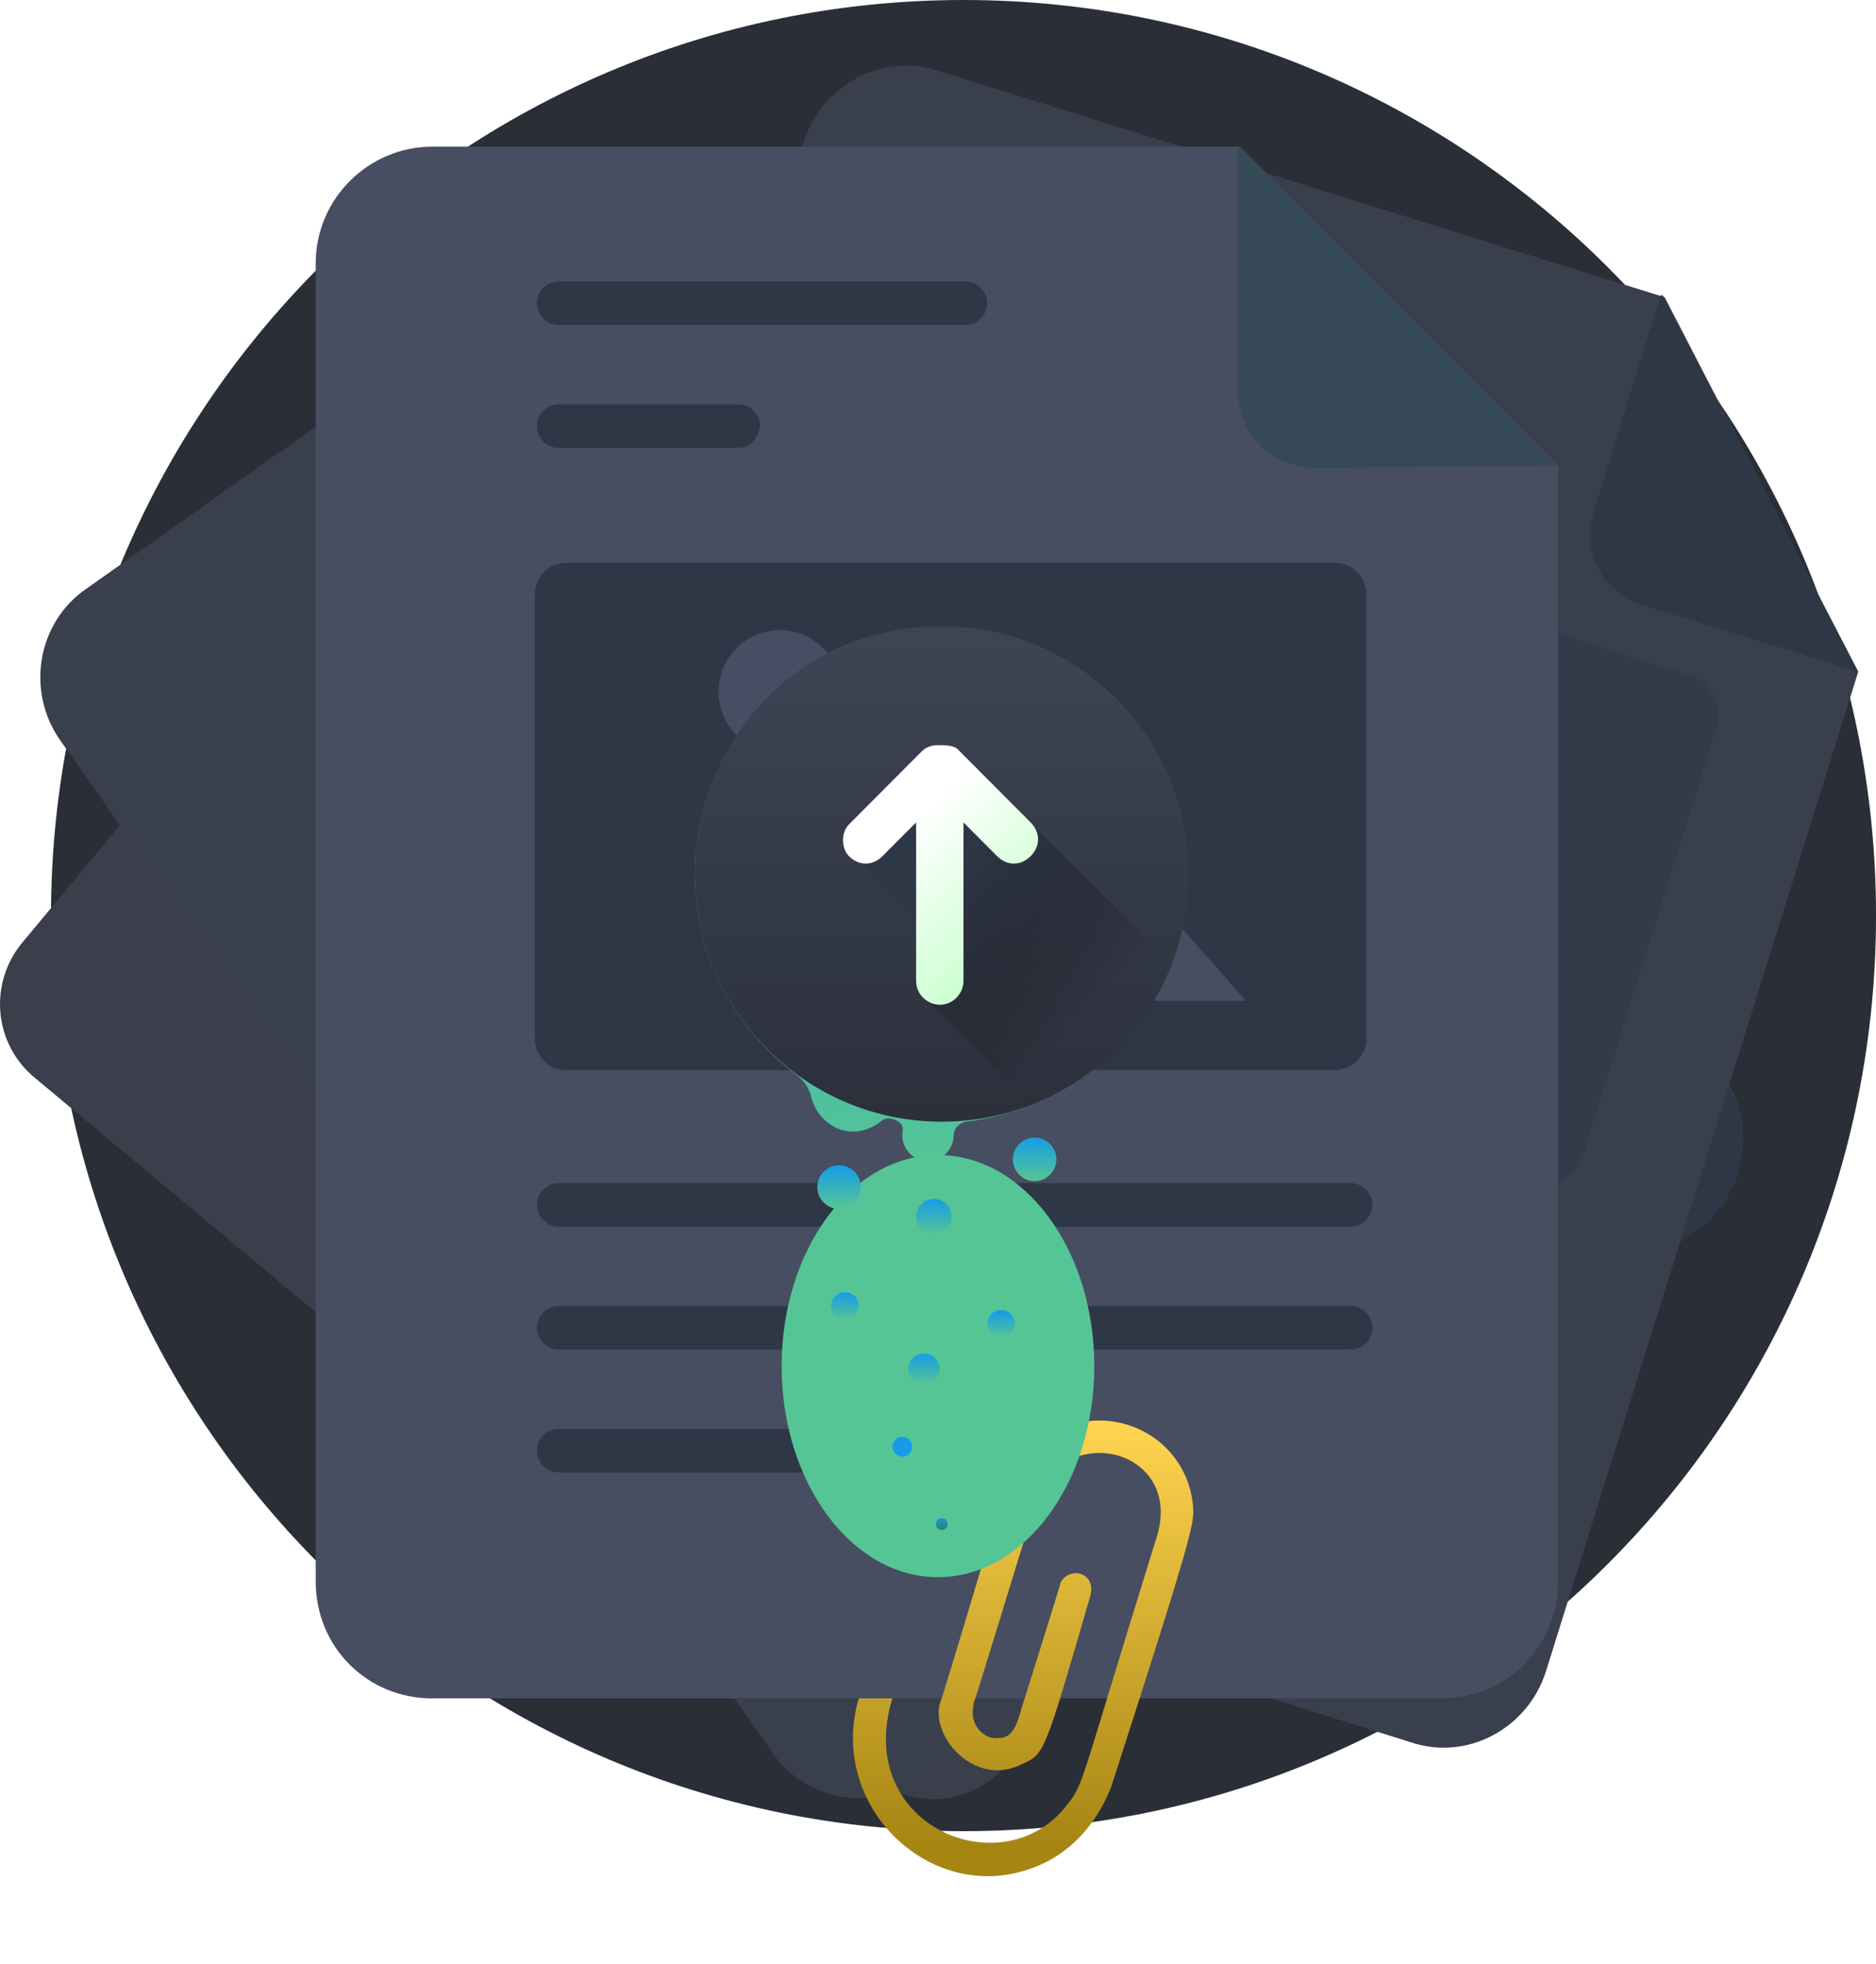 <svg width="64" height="67" viewBox="0 0 64 67" fill="none" xmlns="http://www.w3.org/2000/svg">
<path d="M32.87 62.464C50.063 62.464 64.001 48.481 64.001 31.232C64.001 13.983 50.063 0 32.87 0C15.678 0 1.74 13.983 1.74 31.232C1.74 48.481 15.678 62.464 32.87 62.464Z" fill="#2A2E37"/>
<path d="M28.018 13.385L52.208 33.598C53.623 34.748 53.825 36.843 52.613 38.263L34.352 60.166C33.207 61.586 31.118 61.788 29.703 60.572L1.201 36.776C-0.214 35.626 -0.416 33.531 0.796 32.111L15.418 14.534L28.018 13.385Z" fill="#3A3F4B"/>
<path d="M28.019 13.385L23.64 18.726C22.898 19.605 21.551 19.74 20.607 18.929L15.352 14.534L28.019 13.385Z" fill="#2E3746"/>
<path d="M57.868 41.981L55.846 43.401L31.522 60.639C29.837 61.856 27.479 61.45 26.333 59.76L2.076 25.283C0.863 23.593 1.268 21.227 2.952 20.078L24.11 5.138L38.26 7.571L56.655 33.666L58.811 36.708C59.957 38.466 59.552 40.764 57.868 41.981Z" fill="#3A3F4D"/>
<path d="M38.259 7.571L31.993 12.101C30.915 12.912 29.365 12.642 28.556 11.492L24.109 5.138H24.177L38.259 7.571Z" fill="#2E3746"/>
<path d="M57.869 41.981L55.848 43.401V33.666H56.589L58.745 36.708C59.958 38.466 59.554 40.764 57.869 41.981Z" fill="#2E3746"/>
<path d="M63.394 22.917L52.748 56.989C52.142 58.949 50.053 60.098 48.099 59.422L17.305 49.755C15.351 49.147 14.273 47.051 14.88 45.023L27.413 4.867C28.019 2.907 30.108 1.758 32.062 2.434L56.791 10.14" fill="#3A3F4D"/>
<path opacity="0.5" d="M58.541 24.878L54.027 39.344C53.757 40.156 52.949 40.629 52.14 40.358L24.851 31.773C24.042 31.503 23.57 30.691 23.84 29.88L28.354 15.413C28.624 14.602 29.433 14.129 30.241 14.399L57.53 22.985C58.339 23.188 58.811 24.066 58.541 24.878Z" fill="#2E3746"/>
<path d="M63.394 22.917L55.982 20.619C54.701 20.213 53.96 18.861 54.364 17.509L56.656 10.073H56.723L63.394 22.917Z" fill="#2E3746"/>
<path d="M53.151 18.32L44.931 17.509C43.516 17.374 42.438 16.089 42.64 14.602L43.516 6.355H43.583L53.151 18.32Z" fill="#2E3746"/>
<path d="M53.152 15.886V53.947C53.152 56.177 51.4 57.935 49.177 57.935H14.745C12.521 57.935 10.77 56.177 10.77 53.947V8.991C10.77 6.76 12.589 5.003 14.745 5.003H42.304L53.152 15.886Z" fill="#474E61"/>
<path d="M53.152 15.886L44.864 15.954C43.382 15.954 42.236 14.805 42.236 13.318V5.003H42.304L53.152 15.886Z" fill="#354957"/>
<path d="M45.538 36.505H19.326C18.72 36.505 18.248 36.032 18.248 35.423V20.281C18.248 19.672 18.72 19.199 19.326 19.199H45.538C46.144 19.199 46.615 19.672 46.615 20.281V35.356C46.683 35.964 46.144 36.505 45.538 36.505Z" fill="#2E3746"/>
<path d="M33.408 34.139H22.492L27.95 27.92L33.408 34.139Z" fill="#2E3746"/>
<path d="M42.505 34.139H26.738L34.622 25.215L42.505 34.139Z" fill="#474E61"/>
<path d="M26.602 25.689C27.756 25.689 28.691 24.75 28.691 23.593C28.691 22.436 27.756 21.497 26.602 21.497C25.449 21.497 24.514 22.436 24.514 23.593C24.514 24.75 25.449 25.689 26.602 25.689Z" fill="#464E63"/>
<path d="M46.078 41.846H19.058C18.653 41.846 18.316 41.508 18.316 41.102C18.316 40.697 18.653 40.358 19.058 40.358H46.078C46.482 40.358 46.819 40.697 46.819 41.102C46.819 41.508 46.482 41.846 46.078 41.846Z" fill="#2E3746"/>
<path d="M46.078 46.037H19.058C18.653 46.037 18.316 45.699 18.316 45.293C18.316 44.888 18.653 44.55 19.058 44.55H46.078C46.482 44.55 46.819 44.888 46.819 45.293C46.819 45.699 46.482 46.037 46.078 46.037Z" fill="#2E3746"/>
<path d="M32.399 49.485C32.399 49.89 32.062 50.228 31.658 50.228H19.058C18.653 50.228 18.316 49.89 18.316 49.485C18.316 49.079 18.653 48.741 19.058 48.741H31.658C32.062 48.741 32.399 49.079 32.399 49.485Z" fill="#2E3746"/>
<path d="M32.938 11.087H19.058C18.653 11.087 18.316 10.749 18.316 10.343C18.316 9.938 18.653 9.599 19.058 9.599H32.938C33.342 9.599 33.679 9.938 33.679 10.343C33.679 10.749 33.342 11.087 32.938 11.087Z" fill="#2E3746"/>
<path d="M25.189 15.278H19.058C18.653 15.278 18.316 14.94 18.316 14.534C18.316 14.129 18.653 13.791 19.058 13.791H25.189C25.594 13.791 25.93 14.129 25.93 14.534C25.863 14.94 25.594 15.278 25.189 15.278Z" fill="#2E3746"/>
<path d="M37.923 60.91C37.519 61.991 36.778 62.938 35.767 63.478C32.128 65.371 28.153 61.788 29.298 57.935H30.444C29.096 62.329 34.285 64.425 36.441 61.518C36.98 60.842 36.845 60.842 39.473 52.392C40.147 50.161 37.99 49.011 36.441 49.823C35.43 50.364 35.565 50.634 33.274 57.935C33.206 58.07 33.206 58.205 33.206 58.205C33.072 58.814 33.543 59.355 34.082 59.287C34.689 59.287 34.756 58.476 34.958 57.935C35.969 54.69 36.171 54.082 36.171 54.014C36.441 53.406 37.451 53.608 37.182 54.487C35.632 59.828 35.632 59.828 34.891 60.166C33.206 61.045 31.589 59.084 32.128 57.935C34.487 50.296 34.419 49.552 35.834 48.876C38.058 47.727 40.416 49.079 40.686 51.242C40.753 51.918 40.888 51.716 37.923 60.91Z" fill="url(#paint0_linear_981:3762)"/>
<g filter="url(#filter0_d_981:3762)">
<ellipse cx="31.999" cy="29.6" rx="5.333" ry="7.2" fill="#55C595"/>
</g>
<path d="M40.485 29.204C40.148 25.013 36.644 21.565 32.467 21.43C30.647 21.362 28.895 21.835 27.48 22.782C25.189 24.269 23.707 26.906 23.707 29.813C23.707 32.584 25.055 35.086 27.143 36.64C27.413 36.843 27.615 37.114 27.683 37.452C27.817 37.992 28.356 38.601 29.098 38.601C29.434 38.601 29.771 38.466 30.041 38.263C30.176 38.128 30.378 38.128 30.512 38.195C30.715 38.263 30.849 38.398 30.782 38.668C30.782 38.736 30.782 38.736 30.782 38.736C30.782 39.209 31.186 39.615 31.658 39.615C32.13 39.615 32.534 39.209 32.534 38.736C32.534 38.533 32.669 38.33 32.938 38.263C37.453 37.722 40.822 33.801 40.485 29.204Z" fill="url(#paint1_linear_981:3762)"/>
<path d="M28.624 41.237C29.033 41.237 29.365 40.904 29.365 40.494C29.365 40.083 29.033 39.75 28.624 39.75C28.215 39.75 27.883 40.083 27.883 40.494C27.883 40.904 28.215 41.237 28.624 41.237Z" fill="url(#paint2_linear_981:3762)"/>
<path d="M28.827 45.023C29.088 45.023 29.299 44.811 29.299 44.55C29.299 44.288 29.088 44.077 28.827 44.077C28.567 44.077 28.355 44.288 28.355 44.55C28.355 44.811 28.567 45.023 28.827 45.023Z" fill="url(#paint3_linear_981:3762)"/>
<path d="M31.86 42.116C32.195 42.116 32.467 41.844 32.467 41.508C32.467 41.172 32.195 40.899 31.86 40.899C31.525 40.899 31.254 41.172 31.254 41.508C31.254 41.844 31.525 42.116 31.86 42.116Z" fill="url(#paint4_linear_981:3762)"/>
<path d="M35.296 40.291C35.705 40.291 36.037 39.958 36.037 39.547C36.037 39.136 35.705 38.804 35.296 38.804C34.886 38.804 34.555 39.136 34.555 39.547C34.555 39.958 34.886 40.291 35.296 40.291Z" fill="url(#paint5_linear_981:3762)"/>
<path d="M34.151 45.631C34.412 45.631 34.623 45.42 34.623 45.158C34.623 44.897 34.412 44.685 34.151 44.685C33.891 44.685 33.68 44.897 33.68 45.158C33.68 45.42 33.891 45.631 34.151 45.631Z" fill="url(#paint6_linear_981:3762)"/>
<path d="M31.521 47.254C31.819 47.254 32.06 47.012 32.06 46.713C32.06 46.414 31.819 46.172 31.521 46.172C31.224 46.172 30.982 46.414 30.982 46.713C30.982 47.012 31.224 47.254 31.521 47.254Z" fill="url(#paint7_linear_981:3762)"/>
<path d="M32.13 52.189C32.242 52.189 32.332 52.098 32.332 51.986C32.332 51.874 32.242 51.783 32.13 51.783C32.018 51.783 31.928 51.874 31.928 51.986C31.928 52.098 32.018 52.189 32.13 52.189Z" fill="url(#paint8_linear_981:3762)"/>
<path d="M30.782 49.688C30.968 49.688 31.119 49.536 31.119 49.35C31.119 49.163 30.968 49.012 30.782 49.012C30.596 49.012 30.445 49.163 30.445 49.35C30.445 49.536 30.596 49.688 30.782 49.688Z" fill="url(#paint9_linear_981:3762)"/>
<path d="M27.48 22.714C28.828 21.835 30.378 21.362 32.13 21.362C36.779 21.362 40.552 25.148 40.552 29.812C40.552 34.477 36.779 38.263 32.13 38.263C27.48 38.263 23.707 34.477 23.707 29.812C23.707 26.838 25.189 24.269 27.48 22.714Z" fill="url(#paint10_linear_981:3762)"/>
<path d="M39.946 32.855L35.162 28.055L33.545 27.447L31.793 26.77L29.098 29.204L31.928 32.044L31.523 34.004L35.162 37.654L39.946 32.855Z" fill="url(#paint11_linear_981:3762)"/>
<path d="M32.668 25.554L35.161 28.055C35.498 28.393 35.498 28.866 35.161 29.204C34.824 29.542 34.352 29.542 34.016 29.204L32.87 28.055V33.463C32.87 33.869 32.533 34.274 32.061 34.274C31.657 34.274 31.253 33.936 31.253 33.463V28.055L30.107 29.204C29.77 29.542 29.299 29.542 28.962 29.204C28.827 29.069 28.76 28.866 28.76 28.663C28.76 28.46 28.827 28.258 28.962 28.122L31.455 25.621C31.59 25.486 31.792 25.418 31.994 25.418C32.196 25.418 32.533 25.418 32.668 25.554Z" fill="url(#paint12_linear_981:3762)"/>
<defs>
<filter id="filter0_d_981:3762" x="13.666" y="22.4" width="36.666" height="44.4" filterUnits="userSpaceOnUse" color-interpolation-filters="sRGB">
<feFlood flood-opacity="0" result="BackgroundImageFix"/>
<feColorMatrix in="SourceAlpha" type="matrix" values="0 0 0 0 0 0 0 0 0 0 0 0 0 0 0 0 0 0 127 0" result="hardAlpha"/>
<feOffset dy="17"/>
<feGaussianBlur stdDeviation="6.5"/>
<feColorMatrix type="matrix" values="0 0 0 0 0.113 0 0 0 0 0.296 0 0 0 0 1 0 0 0 0.21 0"/>
<feBlend mode="normal" in2="BackgroundImageFix" result="effect1_dropShadow_981:3762"/>
<feBlend mode="normal" in="SourceGraphic" in2="effect1_dropShadow_981:3762" result="shape"/>
</filter>
<linearGradient id="paint0_linear_981:3762" x1="34.897" y1="48.584" x2="34.897" y2="62.936" gradientUnits="userSpaceOnUse">
<stop stop-color="#FFD44F"/>
<stop offset="1" stop-color="#A68513"/>
</linearGradient>
<linearGradient id="paint1_linear_981:3762" x1="32.121" y1="21.359" x2="32.121" y2="39.524" gradientUnits="userSpaceOnUse">
<stop stop-color="#169CE7"/>
<stop offset="1" stop-color="#55C595"/>
</linearGradient>
<linearGradient id="paint2_linear_981:3762" x1="28.616" y1="39.755" x2="28.616" y2="41.193" gradientUnits="userSpaceOnUse">
<stop stop-color="#169CE7"/>
<stop offset="1" stop-color="#55C595"/>
</linearGradient>
<linearGradient id="paint3_linear_981:3762" x1="28.86" y1="44.113" x2="28.86" y2="45.019" gradientUnits="userSpaceOnUse">
<stop stop-color="#169CE7"/>
<stop offset="1" stop-color="#55C595"/>
</linearGradient>
<linearGradient id="paint4_linear_981:3762" x1="31.891" y1="40.895" x2="31.891" y2="42.112" gradientUnits="userSpaceOnUse">
<stop stop-color="#169CE7"/>
<stop offset="1" stop-color="#55C595"/>
</linearGradient>
<linearGradient id="paint5_linear_981:3762" x1="35.286" y1="38.755" x2="35.286" y2="40.28" gradientUnits="userSpaceOnUse">
<stop stop-color="#169CE7"/>
<stop offset="1" stop-color="#55C595"/>
</linearGradient>
<linearGradient id="paint6_linear_981:3762" x1="34.132" y1="44.725" x2="34.132" y2="45.622" gradientUnits="userSpaceOnUse">
<stop stop-color="#169CE7"/>
<stop offset="1" stop-color="#55C595"/>
</linearGradient>
<linearGradient id="paint7_linear_981:3762" x1="31.489" y1="46.177" x2="31.489" y2="47.192" gradientUnits="userSpaceOnUse">
<stop stop-color="#169CE7"/>
<stop offset="1" stop-color="#55C595"/>
</linearGradient>
<linearGradient id="paint8_linear_981:3762" x1="32.114" y1="51.737" x2="32.114" y2="52.206" gradientUnits="userSpaceOnUse">
<stop stop-color="#169CE7"/>
<stop offset="1" stop-color="#2C8065"/>
</linearGradient>
<linearGradient id="paint9_linear_981:3762" x1="30.813" y1="49.044" x2="30.813" y2="49.667" gradientUnits="userSpaceOnUse">
<stop stop-color="#169CE7"/>
<stop offset="1" stop-color="#169CE7"/>
</linearGradient>
<linearGradient id="paint10_linear_981:3762" x1="32.122" y1="21.773" x2="32.122" y2="38.859" gradientUnits="userSpaceOnUse">
<stop stop-color="#3E4454"/>
<stop offset="1" stop-color="#2A2F3A"/>
</linearGradient>
<linearGradient id="paint11_linear_981:3762" x1="32.112" y1="29.798" x2="36.954" y2="34.625" gradientUnits="userSpaceOnUse">
<stop stop-color="#2E3746"/>
<stop offset="1" stop-color="#121318" stop-opacity="0"/>
</linearGradient>
<linearGradient id="paint12_linear_981:3762" x1="35.251" y1="32.943" x2="30.709" y2="28.415" gradientUnits="userSpaceOnUse">
<stop offset="0.011" stop-color="#C2FFC8"/>
<stop offset="1" stop-color="white"/>
</linearGradient>
</defs>
</svg>
